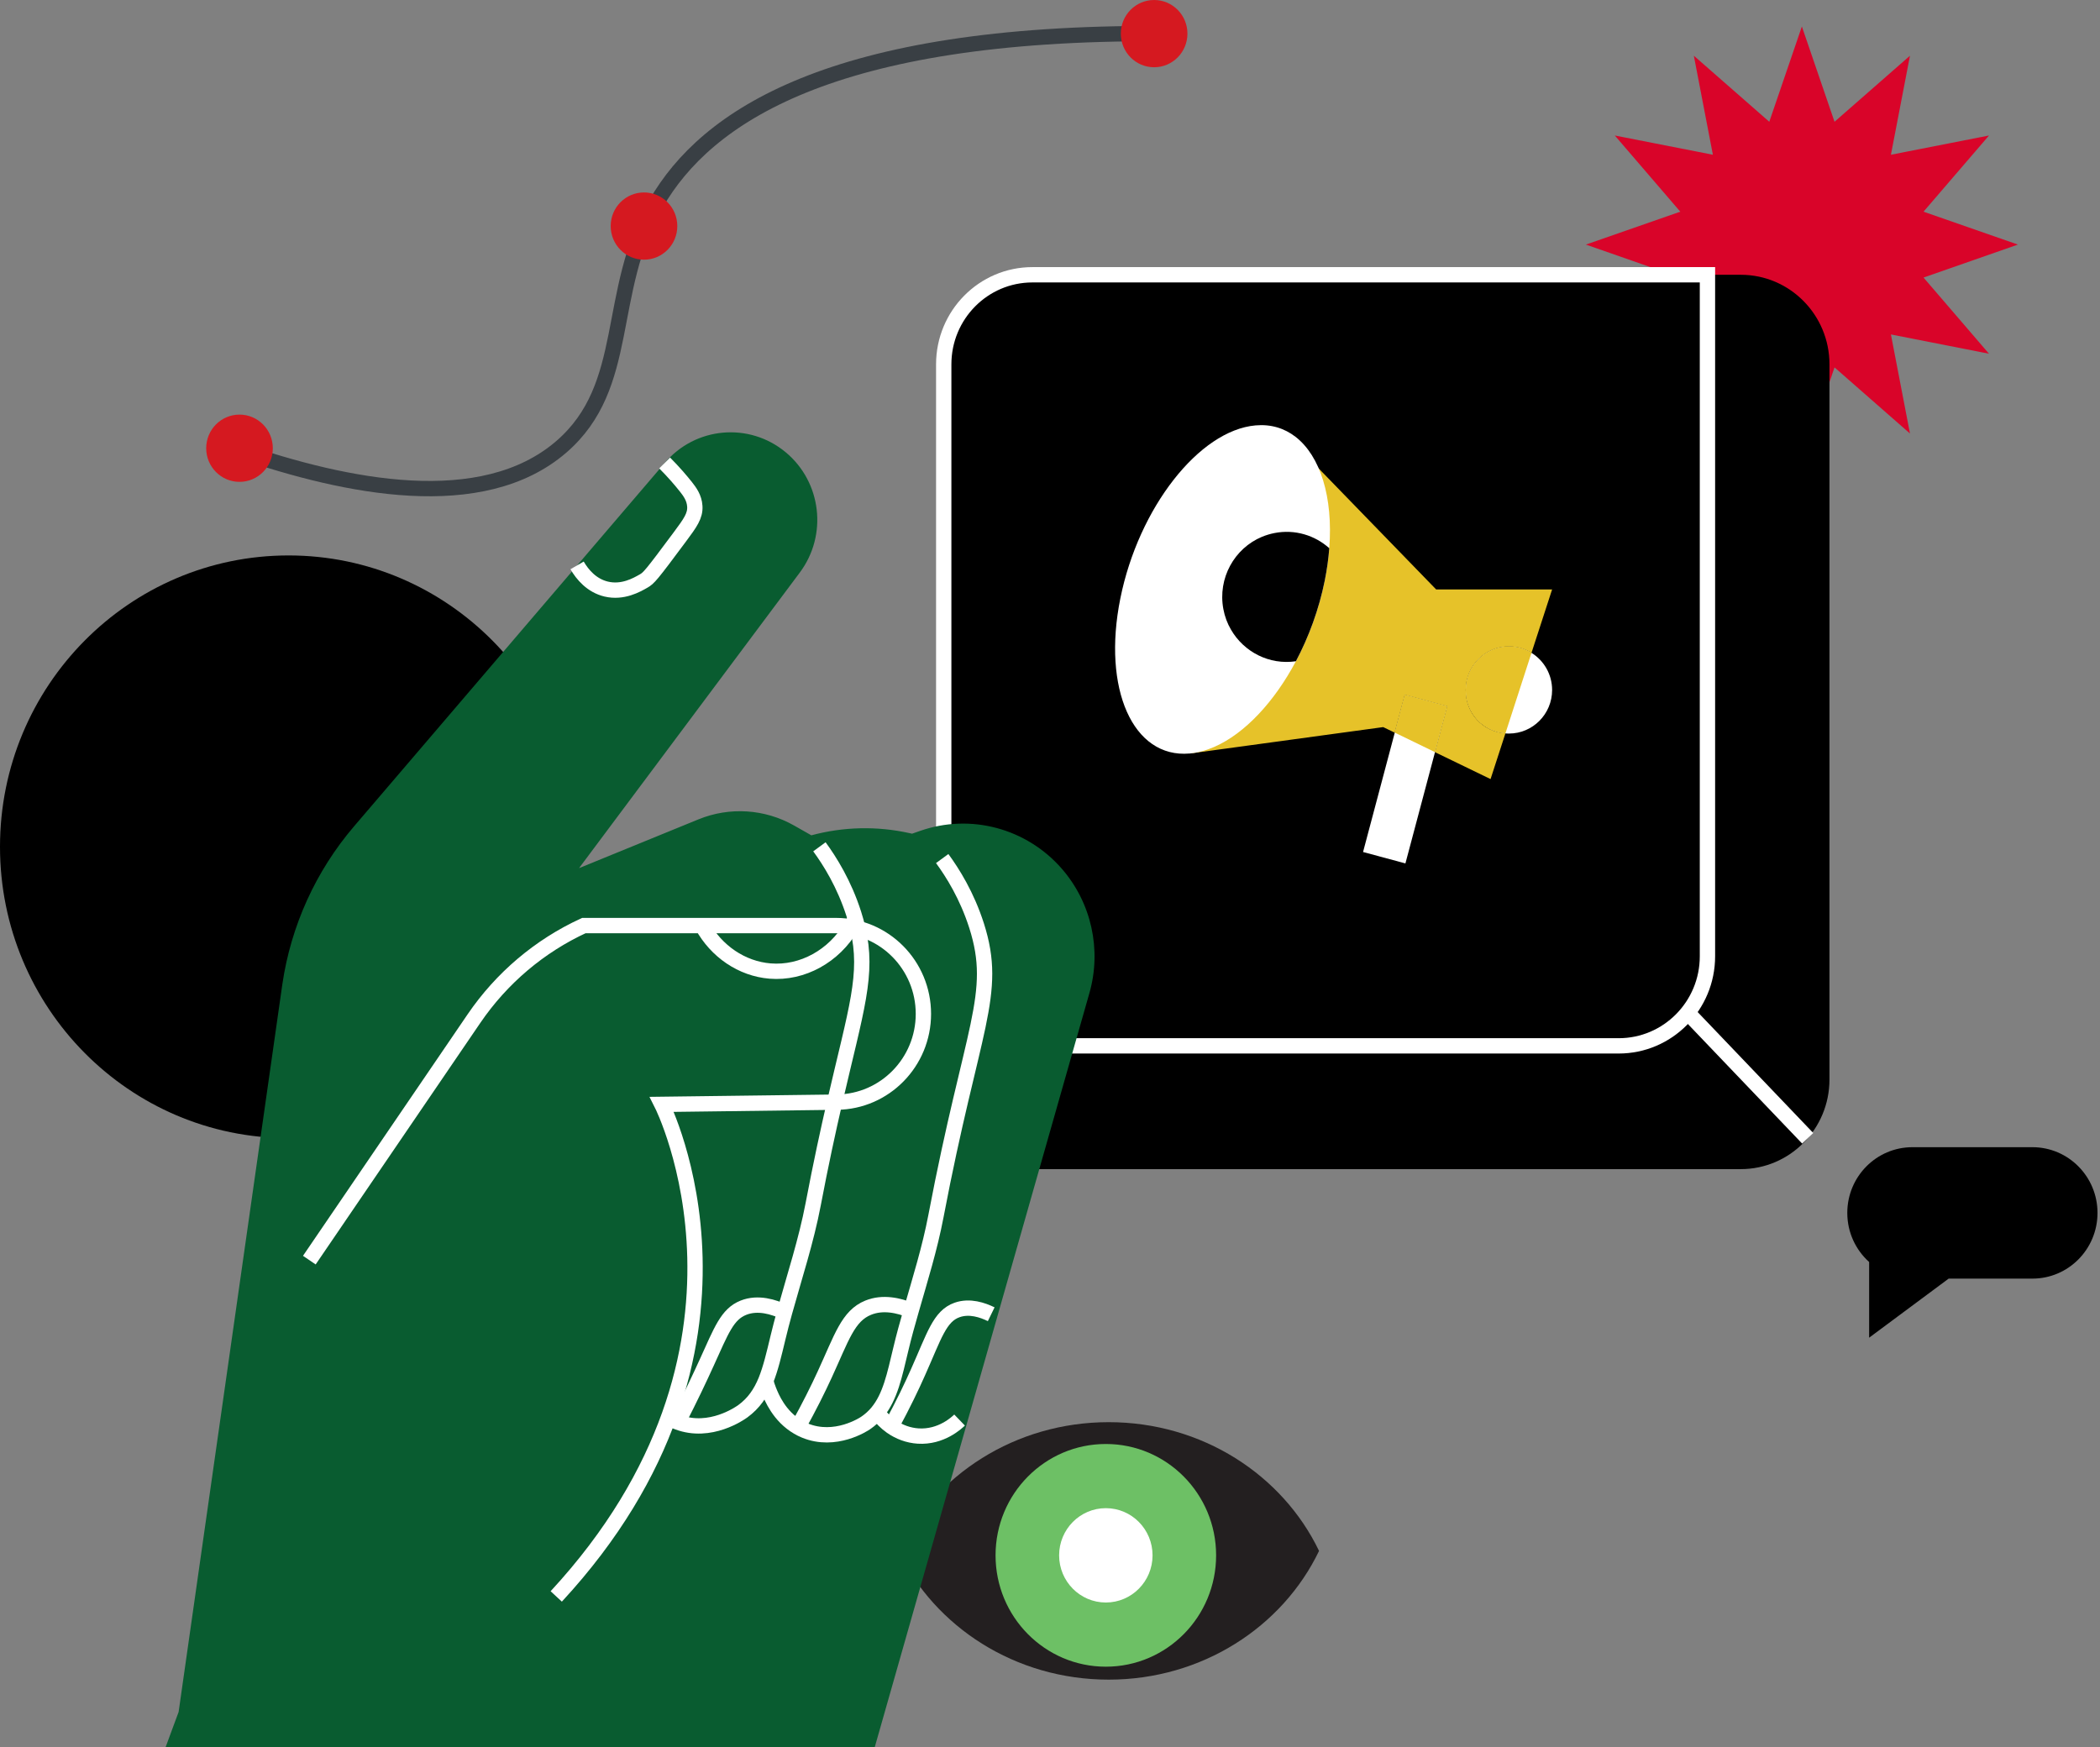 <svg width="137" height="114" viewBox="0 0 137 114" fill="none" xmlns="http://www.w3.org/2000/svg">
<rect x="0" y="0" width="137" height="114" fill="#808080" stroke="none"/>
<g clip-path="url(#clip0_209_33)">
<path d="M131.645 15.958L125.487 18.109L129.758 23.079L123.36 21.821L124.603 28.285L119.681 23.971L117.551 30.189L115.425 23.971L110.503 28.281L111.745 21.821L105.347 23.076L109.619 18.109L103.461 15.958L109.619 13.811L105.347 8.841L111.745 10.096L110.503 3.635L115.425 7.945L117.551 1.727L119.681 7.945L124.603 3.635L123.36 10.096L129.758 8.841L125.487 13.811L131.645 15.958Z" fill="#D90429"/>
<path d="M119.351 23.772V70.433C119.351 73.661 116.761 76.28 113.564 76.28H67.354C64.157 76.28 61.567 73.661 61.567 70.433V23.772C61.567 20.544 64.157 17.928 67.354 17.928H113.564C116.761 17.928 119.351 20.544 119.351 23.772Z" fill="black"/>
<path d="M111.391 17.928V62.391C111.391 65.623 108.797 68.238 105.6 68.238H67.354C64.157 68.238 61.567 65.623 61.567 62.391V23.772C61.567 20.544 64.157 17.928 67.354 17.928H111.391Z" stroke="white" stroke-miterlimit="10"/>
<path d="M110.099 66.073L117.931 74.268" stroke="white" stroke-miterlimit="10"/>
<path d="M18.826 74.258C29.223 74.258 37.651 65.748 37.651 55.249C37.651 44.75 29.223 36.24 18.826 36.24C8.428 36.24 0 44.75 0 55.249C0 65.748 8.428 74.258 18.826 74.258Z" fill="black"/>
<path d="M86.052 101.19C83.674 96.235 78.428 92.79 72.329 92.79C66.231 92.79 60.985 96.235 58.606 101.19C60.985 106.144 66.231 109.589 72.329 109.589C78.428 109.589 83.674 106.144 86.052 101.19Z" fill="#231F20"/>
<path d="M72.142 108.744C76.116 108.744 79.337 105.491 79.337 101.479C79.337 97.467 76.116 94.214 72.142 94.214C68.169 94.214 64.948 97.467 64.948 101.479C64.948 105.491 68.169 108.744 72.142 108.744Z" fill="#6DC065"/>
<path d="M11.653 111.697L18.421 64.208C18.981 60.401 20.603 56.833 23.094 53.919L43.351 30.223C45.353 27.84 48.877 27.526 51.262 29.512C53.597 31.458 54.002 34.916 52.177 37.356L37.776 56.642L45.565 53.46C47.595 52.63 49.889 52.778 51.801 53.859L52.931 54.501C55.02 53.938 57.211 53.888 59.325 54.356L59.503 54.394L60.026 54.212C63.323 53.061 66.978 54.042 69.278 56.689C71.202 58.905 71.878 61.958 71.072 64.79L57.065 114H10.801L11.653 111.697Z" fill="#095C30"/>
<path d="M20.18 82.218L30.921 66.459C32.72 63.819 35.198 61.718 38.09 60.389H54.534C57.685 60.389 60.241 62.967 60.241 66.151C60.241 69.304 57.728 71.872 54.606 71.91L43.177 72.055C43.177 72.055 51.231 87.999 36.288 104.16" stroke="white" stroke-miterlimit="10"/>
<path d="M43.607 92.491C43.753 92.579 43.912 92.661 44.08 92.734C44.127 92.752 44.176 92.771 44.223 92.79C46.334 93.588 48.298 92.196 48.466 92.073C49.182 91.548 49.624 90.888 49.955 90.087C50.278 89.291 50.496 88.354 50.755 87.273C50.889 86.713 51.035 86.16 51.187 85.607C51.835 83.271 52.594 80.964 53.049 78.581C53.553 75.925 54.03 73.743 54.453 71.91C55.86 65.818 56.67 63.577 55.96 60.568C55.891 60.266 55.804 59.955 55.702 59.634C55.069 57.657 54.136 56.176 53.457 55.249" stroke="white" stroke-miterlimit="10"/>
<path d="M49.955 90.087C50.004 90.297 50.073 90.511 50.16 90.725C50.334 91.159 50.829 92.397 52.056 93.111C52.196 93.196 52.346 93.268 52.504 93.334C54.494 94.157 56.365 92.919 56.477 92.84C56.773 92.639 57.019 92.41 57.233 92.155C58.08 91.136 58.36 89.722 58.765 88.04C58.967 87.188 59.201 86.343 59.444 85.503C60.029 83.46 60.664 81.432 61.059 79.348C63.413 66.972 65.144 64.897 63.712 60.401C63.08 58.424 62.146 56.943 61.467 56.016" stroke="white" stroke-miterlimit="10"/>
<path d="M62.601 92.652C62.429 92.818 61.405 93.793 59.895 93.695C59.263 93.654 58.659 93.431 58.142 93.067C57.797 92.822 57.486 92.513 57.233 92.155" stroke="white" stroke-miterlimit="10"/>
<path d="M58.142 93.067C58.93 91.617 59.506 90.401 59.895 89.521C60.95 87.16 61.299 85.871 62.439 85.469C63.261 85.179 64.11 85.478 64.665 85.748" stroke="white" stroke-miterlimit="10"/>
<path d="M45.811 60.386C46.732 62.068 48.392 63.206 50.238 63.356C52.355 63.529 54.413 62.372 55.524 60.474C55.62 60.307 55.714 60.131 55.795 59.949" stroke="white" stroke-miterlimit="10"/>
<path d="M43.361 30.207C43.977 30.826 44.429 31.361 44.756 31.773C45.008 32.093 45.294 32.483 45.328 33.027C45.369 33.649 45.033 34.114 44.357 35.023C42.458 37.579 42.324 37.72 41.979 37.915C41.546 38.163 40.627 38.692 39.547 38.434C38.601 38.208 37.997 37.491 37.648 36.89" stroke="white" stroke-miterlimit="10"/>
<path d="M44.223 92.79C45.039 91.203 45.658 89.888 46.091 88.933C47.059 86.808 47.439 85.742 48.504 85.321C49.45 84.947 50.471 85.267 51.187 85.607" stroke="white" stroke-miterlimit="10"/>
<path d="M52.056 93.111C52.806 91.765 53.379 90.602 53.802 89.681C54.917 87.26 55.322 85.855 56.639 85.321C57.597 84.931 58.634 85.17 59.444 85.503" stroke="white" stroke-miterlimit="10"/>
<path d="M72.143 104.557C73.826 104.557 75.19 103.179 75.19 101.479C75.19 99.779 73.826 98.401 72.143 98.401C70.459 98.401 69.095 99.779 69.095 101.479C69.095 103.179 70.459 104.557 72.143 104.557Z" fill="white"/>
<path d="M101.257 45.02C101.257 46.588 99.996 47.861 98.44 47.861C98.362 47.861 98.287 47.861 98.209 47.852C96.762 47.733 95.622 46.513 95.622 45.02C95.622 43.451 96.883 42.175 98.44 42.175C98.981 42.175 99.486 42.329 99.912 42.596C100.719 43.096 101.257 43.995 101.257 45.02Z" fill="white"/>
<path d="M94.411 46.076L93.617 49.075L91.687 56.334L88.923 55.589L90.993 47.799L91.647 45.331L94.411 46.076Z" fill="white"/>
<path d="M98.44 42.175C96.886 42.175 95.622 43.448 95.622 45.02C95.622 46.592 96.762 47.733 98.21 47.852L99.912 42.596C99.486 42.329 98.978 42.175 98.44 42.175ZM90.99 47.799L93.614 49.072L94.408 46.076L91.644 45.328L90.987 47.799H90.99Z" fill="#E6C229"/>
<path d="M101.257 38.459L99.912 42.596C99.486 42.329 98.978 42.175 98.44 42.175C96.886 42.175 95.622 43.448 95.622 45.02C95.622 46.592 96.762 47.733 98.21 47.852L97.241 50.832L93.614 49.075L94.408 46.079L91.644 45.331L90.987 47.802L90.237 47.44L77.597 49.166C79.698 48.688 80.716 46.582 82.373 43.97C83.335 42.455 84.48 40.933 85.203 39.151C85.48 38.465 85.707 37.792 85.881 37.139C86.759 33.901 86.423 31.106 85.069 29.575L93.692 38.459H101.254H101.257Z" fill="#E6C229"/>
<path d="M86.719 35.771C86.669 36.447 86.569 37.151 86.426 37.874C86.046 39.76 85.383 41.559 84.542 43.143C83.132 45.796 81.211 47.855 79.237 48.723C79.237 48.723 79.235 48.724 79.231 48.726C78.686 48.965 78.142 49.113 77.6 49.163C73.917 49.484 71.897 44.954 73.089 39.044C74.278 33.13 78.232 28.076 81.912 27.755C82.911 27.667 83.789 27.937 84.514 28.497C86.13 29.745 86.977 32.426 86.719 35.771Z" fill="white"/>
<path d="M86.719 35.771C86.669 36.447 86.569 37.151 86.426 37.874C86.046 39.76 85.383 41.559 84.543 43.143C82.808 43.401 81.149 42.539 80.305 41.078C80.069 40.675 79.901 40.226 79.81 39.742C79.431 37.73 80.526 35.774 82.332 35.023C82.591 34.916 82.865 34.834 83.148 34.778C84.477 34.52 85.781 34.926 86.719 35.768V35.771Z" fill="black"/>
<path d="M75.716 2.194C54.232 2.075 46.057 7.633 42.81 13.269C39.46 19.085 41.247 25.165 36.611 29.16C31.44 33.615 22.568 31.788 15.628 29.402" stroke="#393F44" stroke-miterlimit="10"/>
<path d="M15.625 31.439C16.825 31.439 17.798 30.457 17.798 29.245C17.798 28.033 16.825 27.051 15.625 27.051C14.425 27.051 13.452 28.033 13.452 29.245C13.452 30.457 14.425 31.439 15.625 31.439Z" fill="#D51920"/>
<path d="M42.013 16.944C43.213 16.944 44.186 15.962 44.186 14.75C44.186 13.538 43.213 12.556 42.013 12.556C40.813 12.556 39.84 13.538 39.84 14.75C39.84 15.962 40.813 16.944 42.013 16.944Z" fill="#D51920"/>
<path d="M75.293 4.388C76.493 4.388 77.466 3.406 77.466 2.194C77.466 0.982 76.493 0 75.293 0C74.093 0 73.12 0.982 73.12 2.194C73.12 3.406 74.093 4.388 75.293 4.388Z" fill="#D51920"/>
<path fill-rule="evenodd" clip-rule="evenodd" d="M124.761 74.849H132.591C134.936 74.849 136.837 76.768 136.837 79.136C136.837 81.504 134.936 83.424 132.591 83.424H127.127L121.939 87.278V82.34C121.065 81.555 120.514 80.411 120.514 79.136C120.514 76.768 122.416 74.849 124.761 74.849Z" fill="black"/>
</g>
<defs>
<clipPath id="clip0_209_33">
<rect width="137" height="114" fill="white"/>
</clipPath>
</defs>
</svg>
